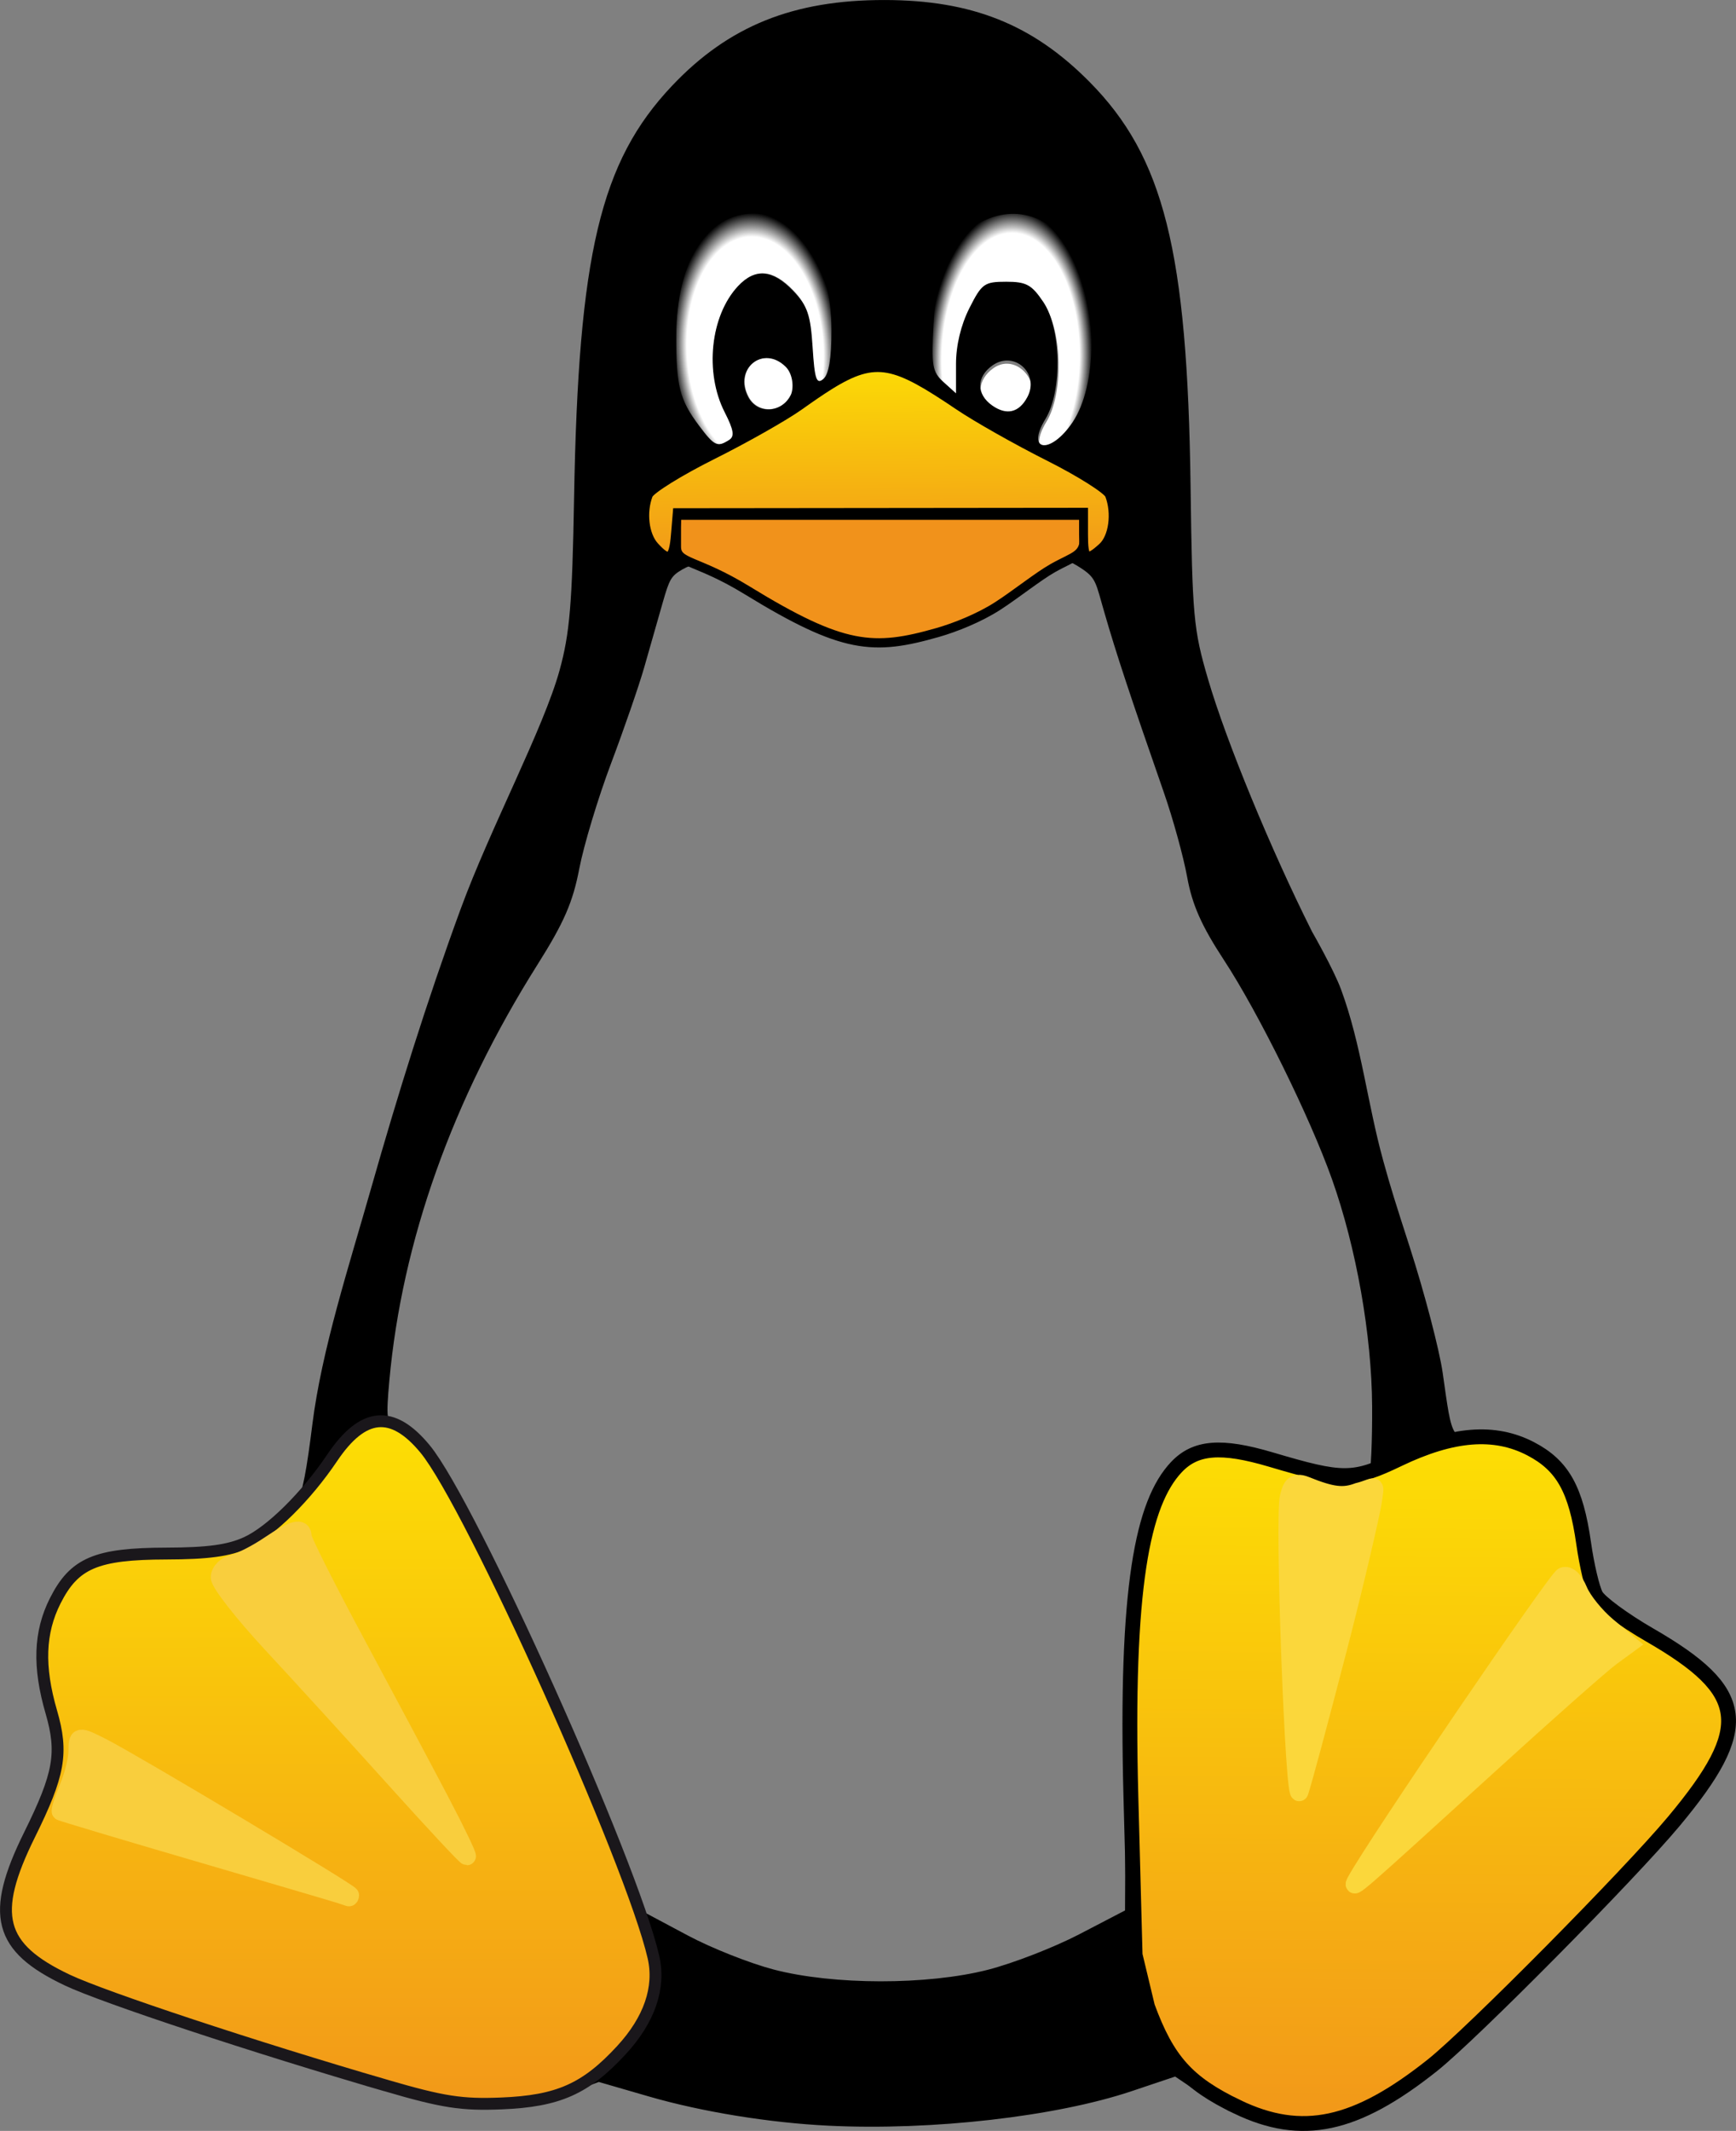 <?xml version="1.0" encoding="UTF-8" standalone="no"?>
<!-- Created with Inkscape (http://www.inkscape.org/) -->

<svg
   xmlns:dc="http://purl.org/dc/elements/1.1/"
   xmlns:cc="http://creativecommons.org/ns#"
   xmlns:rdf="http://www.w3.org/1999/02/22-rdf-syntax-ns#"
   xmlns:svg="http://www.w3.org/2000/svg"
   xmlns="http://www.w3.org/2000/svg"
   xmlns:xlink="http://www.w3.org/1999/xlink"
   xmlns:sodipodi="http://sodipodi.sourceforge.net/DTD/sodipodi-0.dtd"
   xmlns:inkscape="http://www.inkscape.org/namespaces/inkscape"
   width="82.606mm"
   height="101.369mm"
   viewBox="0 0 292.698 359.18"
   id="svg4271"
   version="1.1"
   inkscape:version="0.91 r13725"
   sodipodi:docname="tux-body.svg">
  <rect x="0" y="0" width="292.698" height="359.18" fill="#808080" stroke="none"/>
  <defs
     id="defs4273">
    <radialGradient
       inkscape:collect="always"
       xlink:href="#linearGradient5895"
       id="radialGradient5784-0"
       cx="650.774"
       cy="518.744"
       fx="650.774"
       fy="518.744"
       r="13.084"
       gradientTransform="matrix(1.066,-0.052,0.086,1.775,-392.782,-708.888)"
       gradientUnits="userSpaceOnUse" />
    <linearGradient
       id="linearGradient5895"
       inkscape:collect="always">
      <stop
         id="stop5897"
         offset="0"
         style="stop-color:#ffffff;stop-opacity:1" />
      <stop
         style="stop-color:#ffffff;stop-opacity:1"
         offset="0.605"
         id="stop5899" />
      <stop
         id="stop5901"
         offset="0.824"
         style="stop-color:#ffffff;stop-opacity:1" />
      <stop
         id="stop5903"
         offset="1"
         style="stop-color:#000000;stop-opacity:1" />
    </linearGradient>
    <radialGradient
       inkscape:collect="always"
       xlink:href="#linearGradient5883"
       id="radialGradient5827-5"
       cx="687.337"
       cy="518.552"
       fx="687.337"
       fy="518.552"
       r="13.398"
       gradientTransform="matrix(1.029,0.016,-0.03,1.864,-303.082,-798.3)"
       gradientUnits="userSpaceOnUse" />
    <linearGradient
       inkscape:collect="always"
       id="linearGradient5883">
      <stop
         style="stop-color:#ffffff;stop-opacity:1"
         offset="0"
         id="stop5885" />
      <stop
         id="stop5887"
         offset="0.585"
         style="stop-color:#ffffff;stop-opacity:1" />
      <stop
         style="stop-color:#ffffff;stop-opacity:1"
         offset="0.842"
         id="stop5889" />
      <stop
         style="stop-color:#000000;stop-opacity:1"
         offset="1"
         id="stop5891" />
    </linearGradient>
    <linearGradient
       inkscape:collect="always"
       xlink:href="#linearGradient6860"
       id="linearGradient6870"
       x1="405.056"
       y1="528.645"
       x2="404.092"
       y2="643.55"
       gradientUnits="userSpaceOnUse"
       gradientTransform="translate(-87.5,17.5)" />
    <linearGradient
       inkscape:collect="always"
       id="linearGradient6860">
      <stop
         style="stop-color:#fddf04;stop-opacity:1;"
         offset="0"
         id="stop6862" />
      <stop
         style="stop-color:#f29819;stop-opacity:1"
         offset="1"
         id="stop6864" />
    </linearGradient>
    <linearGradient
       inkscape:collect="always"
       xlink:href="#linearGradient6860"
       id="linearGradient6039"
       gradientUnits="userSpaceOnUse"
       gradientTransform="translate(297.218,26.794)"
       x1="451.742"
       y1="128.112"
       x2="451.758"
       y2="244.612" />
    <linearGradient
       inkscape:collect="always"
       xlink:href="#linearGradient5387"
       id="linearGradient5385"
       x1="484.938"
       y1="112.879"
       x2="485.188"
       y2="132.879"
       gradientUnits="userSpaceOnUse"
       gradientTransform="matrix(1.059,0,0,1.019,122.563,-207.308)" />
    <linearGradient
       inkscape:collect="always"
       id="linearGradient5387">
      <stop
         style="stop-color:#f1921b;stop-opacity:1"
         offset="0"
         id="stop5389" />
      <stop
         style="stop-color:#f1921b;stop-opacity:1"
         offset="1"
         id="stop5391" />
    </linearGradient>
    <linearGradient
       inkscape:collect="always"
       xlink:href="#linearGradient5329"
       id="linearGradient5638-3-9"
       gradientUnits="userSpaceOnUse"
       gradientTransform="translate(323.763,-427.956)"
       x1="312.009"
       y1="309.112"
       x2="312.314"
       y2="341.41" />
    <linearGradient
       id="linearGradient5329"
       inkscape:collect="always">
      <stop
         id="stop5331"
         offset="0"
         style="stop-color:#fcdc05;stop-opacity:1" />
      <stop
         id="stop5333"
         offset="1"
         style="stop-color:#f29a18;stop-opacity:1" />
    </linearGradient>
  </defs>
  <sodipodi:namedview
     id="base"
     pagecolor="#ffffff"
     bordercolor="#666666"
     borderopacity="1.0"
     inkscape:pageopacity="0.0"
     inkscape:pageshadow="2"
     inkscape:zoom="0.35"
     inkscape:cx="-474.36532"
     inkscape:cy="131.01849"
     inkscape:document-units="px"
     inkscape:current-layer="layer1"
     showgrid="false"
     fit-margin-top="0"
     fit-margin-left="0"
     fit-margin-right="0"
     fit-margin-bottom="0"
     inkscape:window-width="1366"
     inkscape:window-height="720"
     inkscape:window-x="0"
     inkscape:window-y="0"
     inkscape:window-maximized="1" />
  <g
     inkscape:label="Layer 1"
     inkscape:groupmode="layer"
     id="layer1"
     transform="translate(-285.08,-327.058)">
    <g
       id="g6348"
       transform="translate(143.922,114.752)">
      <g
         transform="translate(-77.075,93.338)"
         id="g6197">
        <g
           id="g6192">
          <path
             sodipodi:nodetypes="cssscssscsccscc"
             inkscape:connector-curvature="0"
             id="path7090-7-6-7-8-6"
             d="m 341.236,193.093 c 0.954,-0.606 0.78,-1.695 -0.75,-4.696 -3.417,-6.703 -2.405,-16.267 2.249,-21.234 2.875,-3.069 5.835,-2.824 9.276,0.767 2.446,2.554 2.829,4.518 3.18,10.024 0.344,5.397 0.65,6.311 1.796,5.36 0.937,-0.778 2.007,-2.67 2.007,-7.459 0,-11.796 -5.486,-21.557 -14.183,-21.568 -8.572,-0.011 -12.809,8.907 -12.859,21.473 -0.033,8.461 0.926,10.895 4.209,15.277 2.577,3.44 3.095,3.313 5.075,2.056 z m 10.459,-7.723 c 0.987,-2.167 0.854,-2.847 -0.904,-4.605 -3.793,-3.793 -8.88,0.322 -6.317,5.109 1.589,2.969 5.772,2.677 7.221,-0.505 z"
             style="fill:url(#radialGradient5784-0);fill-opacity:1;stroke:none;stroke-opacity:0" />
          <path
             sodipodi:nodetypes="ssssscsssscscscc"
             inkscape:connector-curvature="0"
             id="path7090-7-6-7-4-1"
             d="m 399.123,191.472 c 4.181,-6.205 5.141,-18.627 0.43,-29.095 -3.162,-7.026 -10.919,-9.642 -17.281,-5.763 -4.676,2.851 -6.583,8.303 -7.084,17.54 -0.39,7.179 0.407,7.946 2.301,9.655 l 2.11,1.905 0,-4.943 c 0,-3.137 0.822,-6.573 2.25,-9.405 2.094,-4.153 2.525,-4.462 6.21,-4.462 3.387,0 4.291,0.492 6.25,3.398 3.049,4.524 3.239,15.033 0.358,19.758 -3.364,5.516 0.764,6.89 4.456,1.412 z m -7.375,-4.363 c 2.131,-3.982 -2.319,-8.675 -5.995,-6.101 -2.741,1.92 -3.008,5.11 -0.29,7.014 3.363,1.544 5.049,1.442 6.285,-0.913 z"
             style="fill:url(#radialGradient5827-5);fill-opacity:1" />
          <path
             sodipodi:nodetypes="asssscssssscssscsssscscsaassssssssaasscssssssssssssssccsssscsscscscsscssscssccsccssccsscssaccscccsscssssccscssscssscsccsssscsssscccsccccscc"
             inkscape:connector-curvature="0"
             id="path7090-7-6-4"
             d="m 451.422,314.508 c 1.365,4.94 2.03,6.994 4.511,14.699 2.481,7.705 4.973,17.214 5.537,21.13 1.701,11.809 1.184,11.016 8.027,12.317 9.71,1.845 12.55,5.294 14.536,17.653 0.736,4.581 1.997,8.663 3.028,9.802 0.972,1.074 5.343,4.066 9.714,6.65 12.004,7.096 14.159,12.304 8.885,21.475 -3.457,6.012 -29.707,34.227 -42.048,45.196 -5.121,4.552 -11.517,9.477 -14.214,10.944 -9.421,5.128 -18.567,4.374 -28.532,-2.351 l -4.496,-3.034 -7.322,2.458 c -12.802,4.297 -33.718,6.68 -51.125,5.825 -10.003,-0.492 -21.352,-2.337 -30.27,-4.921 l -8.46,-2.451 -5.423,2.029 c -10.384,3.885 -17.976,2.559 -56.848,-9.926 -39.045,-12.541 -41.413,-15.134 -32,-35.045 4.956,-10.484 5.251,-12.609 2.881,-20.763 -2.693,-9.263 -0.446,-19.183 5.182,-22.87 1.864,-1.221 5.354,-1.728 13.393,-1.945 8.426,-0.227 11.735,-0.736 14.709,-2.26 7.168,-3.675 7.955,-5.283 9.806,-20.029 1.586,-12.635 6.177,-26.706 9.926,-39.883 4.506,-15.839 9.417,-31.583 15.09,-47.043 4.998,-13.62 13.978,-30.444 16.669,-40.207 1.715,-6.222 2.131,-11.163 2.444,-29 0.721,-41.153 4.425,-56.742 16.519,-69.529 9.529,-10.076 20.448,-14.48 35.844,-14.459 14.701,0.02 24.916,4.093 34.499,13.752 12.589,12.69 16.558,28.542 17.084,68.236 0.291,21.948 0.486,24.094 2.949,32.5 3.07,10.475 10.566,28.666 17.537,42.558 0,0 3.634,6.338 4.892,9.749 3.414,9.258 4.45,19.233 7.079,28.745 z m -4.177,157.379 c 7.958,-3.977 21.499,-16.098 39.169,-35.062 13.884,-14.902 19.98,-23.279 19.999,-27.484 0.015,-3.289 -3.438,-6.902 -10.249,-10.727 -9.888,-5.551 -12.424,-8.786 -13.842,-17.658 -1.584,-9.904 -3.137,-12.751 -8.215,-15.057 -5.526,-2.509 -8.785,-2.393 -17.184,0.614 -13.514,4.838 -12.746,4.767 -21.546,1.988 -14.597,-4.611 -19.205,-3.053 -22.437,7.585 -3.936,12.953 -4.658,65.324 -1.06,76.87 3.525,11.312 8.713,17.157 18.246,20.558 5.999,2.14 10.424,1.719 17.12,-1.627 z m -136.516,-1.989 c 6.189,-1.563 13.051,-6.984 15.659,-12.371 2.039,-4.213 2.123,-5.039 0.999,-9.835 -2.771,-11.817 -18.918,-49.909 -30.408,-71.735 -5.472,-10.396 -10.093,-16 -13.19,-16 -1.958,0 -7.753,5.861 -12.059,12.198 -1.756,2.584 -5.05,5.927 -7.32,7.429 -3.708,2.453 -5.317,2.795 -15.807,3.35 -6.424,0.34 -12.688,1.173 -13.919,1.85 -4.922,2.706 -6.962,11.058 -4.764,19.498 2.442,9.374 1.987,13.525 -2.497,22.797 -4.692,9.703 -5.282,15.595 -1.901,18.976 3.036,3.036 10.184,5.958 30.455,12.45 38.428,12.307 45.394,13.756 54.754,11.393 z m 45.317,-256.415 c -8.809,-3.61 -19.758,-0.282 -22.803,1.493 -1.835,1.07 -2.142,1.603 -3.25,5.481 -0.864,3.025 -2.283,7.993 -3.154,11.04 -0.87,3.047 -3.378,10.305 -5.573,16.129 -2.195,5.824 -4.608,13.819 -5.364,17.766 -1.08,5.646 -2.577,9.086 -7.015,16.121 -14.371,22.782 -22.871,46.639 -25.011,70.194 -0.556,6.118 -0.42,7.25 0.866,7.25 3.598,0 7.738,5.559 15.443,20.74 9.171,18.067 16.747,34.951 22.778,50.76 l 4.196,11 7.116,3.792 c 3.914,2.085 10.385,4.648 14.38,5.695 10.064,2.637 25.928,2.657 36.141,0.045 l -6e-4,2e-5 c 4.233,-1.083 11.168,-3.775 15.41,-5.983 l 7.713,-4.015 0.089,-20.267 c 0.145,-33.246 3.056,-50.522 9.191,-54.541 3.462,-2.268 8.931,-1.95 18.407,1.071 7.391,2.356 12.181,2.536 13.438,0.503 0.327,-0.529 0.568,-5.805 0.536,-11.725 -0.065,-12.034 -2.668,-26.754 -6.772,-38.308 -3.724,-10.481 -12.389,-28.048 -18.234,-36.966 -3.755,-5.728 -5.336,-9.295 -6.176,-13.93 -0.621,-3.427 -2.394,-9.862 -3.94,-14.301 -5.749,-16.511 -7.979,-23.256 -10.023,-30.32 -1.408,-4.865 -1.38,-5.723 -3.606,-7.25 -5.946,-4.081 -13.26,-4.037 -21.541,-2.024 z m -23.435,-4.269 0.31,-3.742 34.25,-0.035 34.25,-0.035 0,3.777 c 0,4.204 0.501,4.539 3.171,2.122 1.829,-1.655 2.384,-5.734 1.2,-8.818 -0.345,-0.9 -4.958,-3.813 -10.25,-6.473 -5.292,-2.66 -12.097,-6.506 -15.122,-8.547 -12.73,-8.59 -14.857,-8.592 -26.869,-0.032 -2.547,1.815 -9.185,5.576 -14.753,8.357 -5.567,2.782 -10.405,5.794 -10.75,6.694 -1.123,2.926 -0.665,6.775 1.027,8.645 2.426,2.681 3.188,2.269 3.535,-1.913 z m 8.552,-16.077 c 0.954,-0.606 0.78,-1.695 -0.75,-4.696 -3.417,-6.703 -2.405,-16.267 2.249,-21.234 2.875,-3.069 5.835,-2.824 9.276,0.767 2.446,2.554 2.954,4.018 3.305,9.524 0.344,5.397 0.65,6.311 1.796,5.36 0.937,-0.778 1.382,-3.42 1.382,-8.209 0,-11.796 -5.237,-19.693 -13.058,-19.693 -7.948,0 -13.059,8.032 -13.109,20.598 -0.033,8.461 0.551,10.77 3.834,15.152 2.577,3.44 3.095,3.688 5.075,2.431 z m 57.907,-2.988 c 4.181,-6.205 4.266,-19.377 0.18,-27.97 -3.309,-6.958 -10.169,-9.142 -16.531,-5.263 -4.676,2.851 -6.583,7.303 -7.084,16.54 -0.39,7.179 -0.217,8.196 1.676,9.905 l 2.11,1.905 0,-4.943 c 0,-3.137 0.822,-6.573 2.25,-9.405 2.094,-4.153 2.525,-4.462 6.21,-4.462 3.387,0 4.291,0.492 6.25,3.398 3.049,4.524 3.239,15.033 0.358,19.758 -3.364,5.516 0.889,6.015 4.581,0.537 z m -7.625,-4.238 c 2.131,-3.982 -2.194,-7.925 -5.87,-5.351 -2.741,1.92 -2.758,4.86 -0.04,6.764 2.423,1.697 4.512,1.198 5.909,-1.413 z m -39.823,-0.497 c 0.487,-1.292 0.229,-3.472 -0.904,-4.605 -3.793,-3.793 -8.88,0.322 -6.317,5.109 1.589,2.969 5.772,2.677 7.221,-0.505 z"
             style="fill:#000000" />
        </g>
        <g
           id="g6934"
           transform="translate(143.083,-184.946)">
          <g
             id="g6930">
            <path
               style="opacity:1;fill:url(#linearGradient6870);fill-opacity:1;stroke:#000000;stroke-width:2.5;stroke-miterlimit:4;stroke-dasharray:none;stroke-opacity:1"
               d="m 283.786,659.054 c -8.429,-4.043 -11.819,-7.822 -15.16,-16.901 l -2.09,-8.72 -0.707,-26.5 c -0.95,-35.608 1.986,-49.676 7.651,-55.706 3.221,-3.428 7.558,-3.78 15.946,-1.292 12.178,3.612 13.891,3.607 21.553,-0.067 9.098,-4.363 16.168,-4.919 22.25,-1.75 5.389,2.808 7.644,6.837 8.937,15.964 0.518,3.656 1.445,7.589 2.061,8.74 0.616,1.151 4.693,4.154 9.06,6.673 16.579,9.563 17.352,15.516 4.077,31.426 -7.509,9 -34.099,35.858 -40.7,41.11 -12.946,10.302 -22.008,12.238 -32.878,7.024 z m 42.5,-57.699 c 9.625,-8.764 18.85,-16.921 20.5,-18.128 l 3,-2.193 -3.612,-3.009 c -1.986,-1.655 -4.166,-4.348 -4.843,-5.983 -0.771,-1.86 -1.749,-2.775 -2.614,-2.444 -1.102,0.423 -31.775,45.503 -34.929,51.335 -0.947,1.75 -0.475,1.34 22.498,-19.578 z m -25.515,-19.581 c 3.088,-11.913 5.704,-22.938 5.815,-24.5 0.189,-2.674 -0.007,-2.823 -3.341,-2.536 -1.948,0.167 -4.737,-0.15 -6.197,-0.705 -2.19,-0.833 -2.734,-0.711 -3.105,0.696 -0.892,3.385 -0.569,53.741 0.328,51.205 0.487,-1.375 3.412,-12.247 6.499,-24.16 z"
               id="path6725"
               inkscape:connector-curvature="0"
               sodipodi:nodetypes="cscssssssssssccsscssssssscssss" />
          </g>
          <path
             sodipodi:nodetypes="sscssssssscssss"
             inkscape:connector-curvature="0"
             id="path6725-7"
             d="m 326.286,601.354 c 9.625,-8.764 18.85,-16.921 20.5,-18.128 l 3,-2.193 -3.612,-3.009 c -1.986,-1.655 -4.166,-4.348 -4.843,-5.983 -0.771,-1.86 -1.749,-2.775 -2.614,-2.444 -1.102,0.423 -31.775,45.503 -34.929,51.335 -0.947,1.75 -0.475,1.34 22.498,-19.578 z m -25.515,-19.581 c 3.088,-11.913 5.581,-22.951 5.815,-24.5 0.573,-3.79 0.607,-2.667 -2.466,-1.911 -2.448,0.917 -4.362,0.725 -8.822,-1.08 -2.172,-0.879 -2.484,0.539 -2.855,1.946 -0.892,3.385 0.931,52.241 1.828,49.705 0.487,-1.375 3.412,-12.247 6.499,-24.16 z"
             style="opacity:1;fill:#fbd73b;fill-opacity:1;stroke:#fbd73b;stroke-width:3;stroke-miterlimit:4;stroke-dasharray:none;stroke-opacity:1" />
        </g>
        <g
           id="g5998-4"
           transform="translate(-484.472,194.15)">
          <g
             id="g6108"
             transform="translate(10.25,9)">
            <path
               inkscape:connector-curvature="0"
               id="path5004-5"
               d="m 757.51,267.346 c -22.073,-6.427 -47.547,-14.854 -53.698,-17.764 -11.589,-5.483 -13.038,-11.032 -6.39,-24.471 5.048,-10.206 5.691,-13.822 3.683,-20.728 -2.22,-7.635 -2.017,-13.42 0.655,-18.719 3.218,-6.381 6.91,-7.953 18.75,-7.982 7.035,-0.017 10.538,-0.498 13.5,-1.851 4.096,-1.871 10.089,-7.795 14.454,-14.288 5.182,-7.708 10.15,-8.177 15.67,-1.48 7.729,9.376 34.848,69.706 38.496,85.639 1.18,5.155 -0.68,10.566 -5.389,15.675 -6.033,6.545 -10.673,8.607 -20.232,8.994 -6.729,0.272 -9.827,-0.209 -19.5,-3.025 z m -6,-32.081 c 0,-0.463 -36.276,-22.145 -41.7,-24.924 -4.13,-2.116 -4.3,-2.086 -4.3,0.738 0,1.308 -0.701,4.056 -1.559,6.108 -0.857,2.052 -1.42,3.84 -1.25,3.973 0.17,0.134 10.659,3.27 23.309,6.968 12.65,3.699 23.45,6.88 24,7.07 0.55,0.19 1.113,0.38 1.25,0.424 0.138,0.043 0.25,-0.117 0.25,-0.358 z m 15.249,-15.814 c -2.669,-5.088 -8.991,-16.955 -14.05,-26.371 -5.059,-9.417 -9.198,-17.629 -9.198,-18.25 0,-1.746 -1.577,-1.355 -5.632,1.397 -2.047,1.389 -4.767,2.788 -6.044,3.108 -1.335,0.335 -2.323,1.335 -2.323,2.352 0,0.973 3.981,6.055 8.846,11.294 4.865,5.239 14.154,15.419 20.642,22.623 6.488,7.204 11.98,13.098 12.205,13.098 0.224,0 -1.775,-4.162 -4.444,-9.25 z"
               style="fill:url(#linearGradient6039);fill-opacity:1;fill-rule:evenodd;stroke:#1a171b;stroke-width:2;stroke-miterlimit:4;stroke-dasharray:none;stroke-opacity:1" />
            <g
               id="g6104"
               style="stroke:#1a171b;stroke-width:1;stroke-miterlimit:4;stroke-dasharray:none;stroke-opacity:1">
              <path
                 sodipodi:nodetypes="sssscsccsssssssssss"
                 style="fill:#f9ce3d;fill-opacity:1;stroke:#f9ce3d;stroke-width:3;stroke-miterlimit:4;stroke-dasharray:none;stroke-opacity:1"
                 d="m 751.494,235.282 c 0,-0.463 -36.276,-22.145 -41.7,-24.924 -4.13,-2.116 -4.3,-2.086 -4.3,0.738 0,1.308 -0.701,4.056 -1.559,6.108 -0.857,2.052 -1.42,3.84 -1.25,3.973 0.17,0.134 10.659,3.27 23.309,6.968 12.65,3.699 23.45,6.88 24,7.07 0.55,0.19 1.113,0.38 1.25,0.424 0.138,0.043 0.25,-0.117 0.25,-0.358 z m 15.249,-15.814 c -2.669,-5.088 -8.991,-16.955 -14.05,-26.371 -5.059,-9.417 -9.198,-17.629 -9.198,-18.25 0,-1.746 -1.577,-1.355 -5.632,1.397 -2.047,1.389 -4.767,2.788 -6.044,3.108 -1.335,0.335 -2.323,1.335 -2.323,2.352 0,0.973 3.981,6.055 8.846,11.294 4.865,5.239 14.154,15.419 20.642,22.623 6.488,7.204 11.98,13.098 12.205,13.098 0.224,0 -1.775,-4.162 -4.444,-9.25 z"
                 id="path5004-7-5-4"
                 inkscape:connector-curvature="0" />
            </g>
          </g>
        </g>
      </g>
      <g
         id="g5716"
         transform="translate(-347.41,392.509)">
        <path
           style="fill:url(#linearGradient5385);fill-opacity:1;stroke:#000000;stroke-width:1.558;stroke-miterlimit:4;stroke-dasharray:none;stroke-opacity:1"
           d="m 646.653,-73.588 c 2.974,-0.849 7.063,-2.481 10.166,-4.491 3.103,-2.01 6.785,-4.973 9.261,-6.37 3.815,-2.152 5.386,-1.978 5.386,-5.636 l 0,-3.274 -34.426,0 -34.426,0 0,5.298 c 0,2.921 3.308,2.081 11.919,7.361 16.218,9.946 21.302,10.201 32.122,7.111 z"
           id="path5204-6-0"
           inkscape:connector-curvature="0"
           sodipodi:nodetypes="sssscccsss" />
        <path
           style="fill:url(#linearGradient5638-3-9);fill-opacity:1;stroke:#000000;stroke-width:1.5;stroke-miterlimit:4;stroke-dasharray:none;stroke-opacity:1"
           d="m 602.448,-90.047 0.31,-3.742 34.25,-0.035 34.25,-0.035 0,3.777 c 0,4.204 0.501,4.539 3.171,2.122 1.829,-1.655 2.384,-5.734 1.201,-8.818 -0.345,-0.9 -4.958,-3.813 -10.25,-6.473 -5.292,-2.66 -12.097,-6.506 -15.122,-8.547 -10.72,-7.234 -13.922,-8.378 -21.84,-3.445 -1.484,0.924 -3.134,2.062 -5.03,3.413 -2.547,1.815 -9.186,5.576 -14.753,8.357 -5.567,2.782 -10.405,5.794 -10.75,6.694 -1.123,2.926 -0.665,6.775 1.027,8.645 2.426,2.681 3.188,2.269 3.535,-1.913 z"
           id="path5204-1-9-2-9"
           inkscape:connector-curvature="0"
           sodipodi:nodetypes="ccccssssssssssc" />
      </g>
    </g>
  </g>
</svg>
